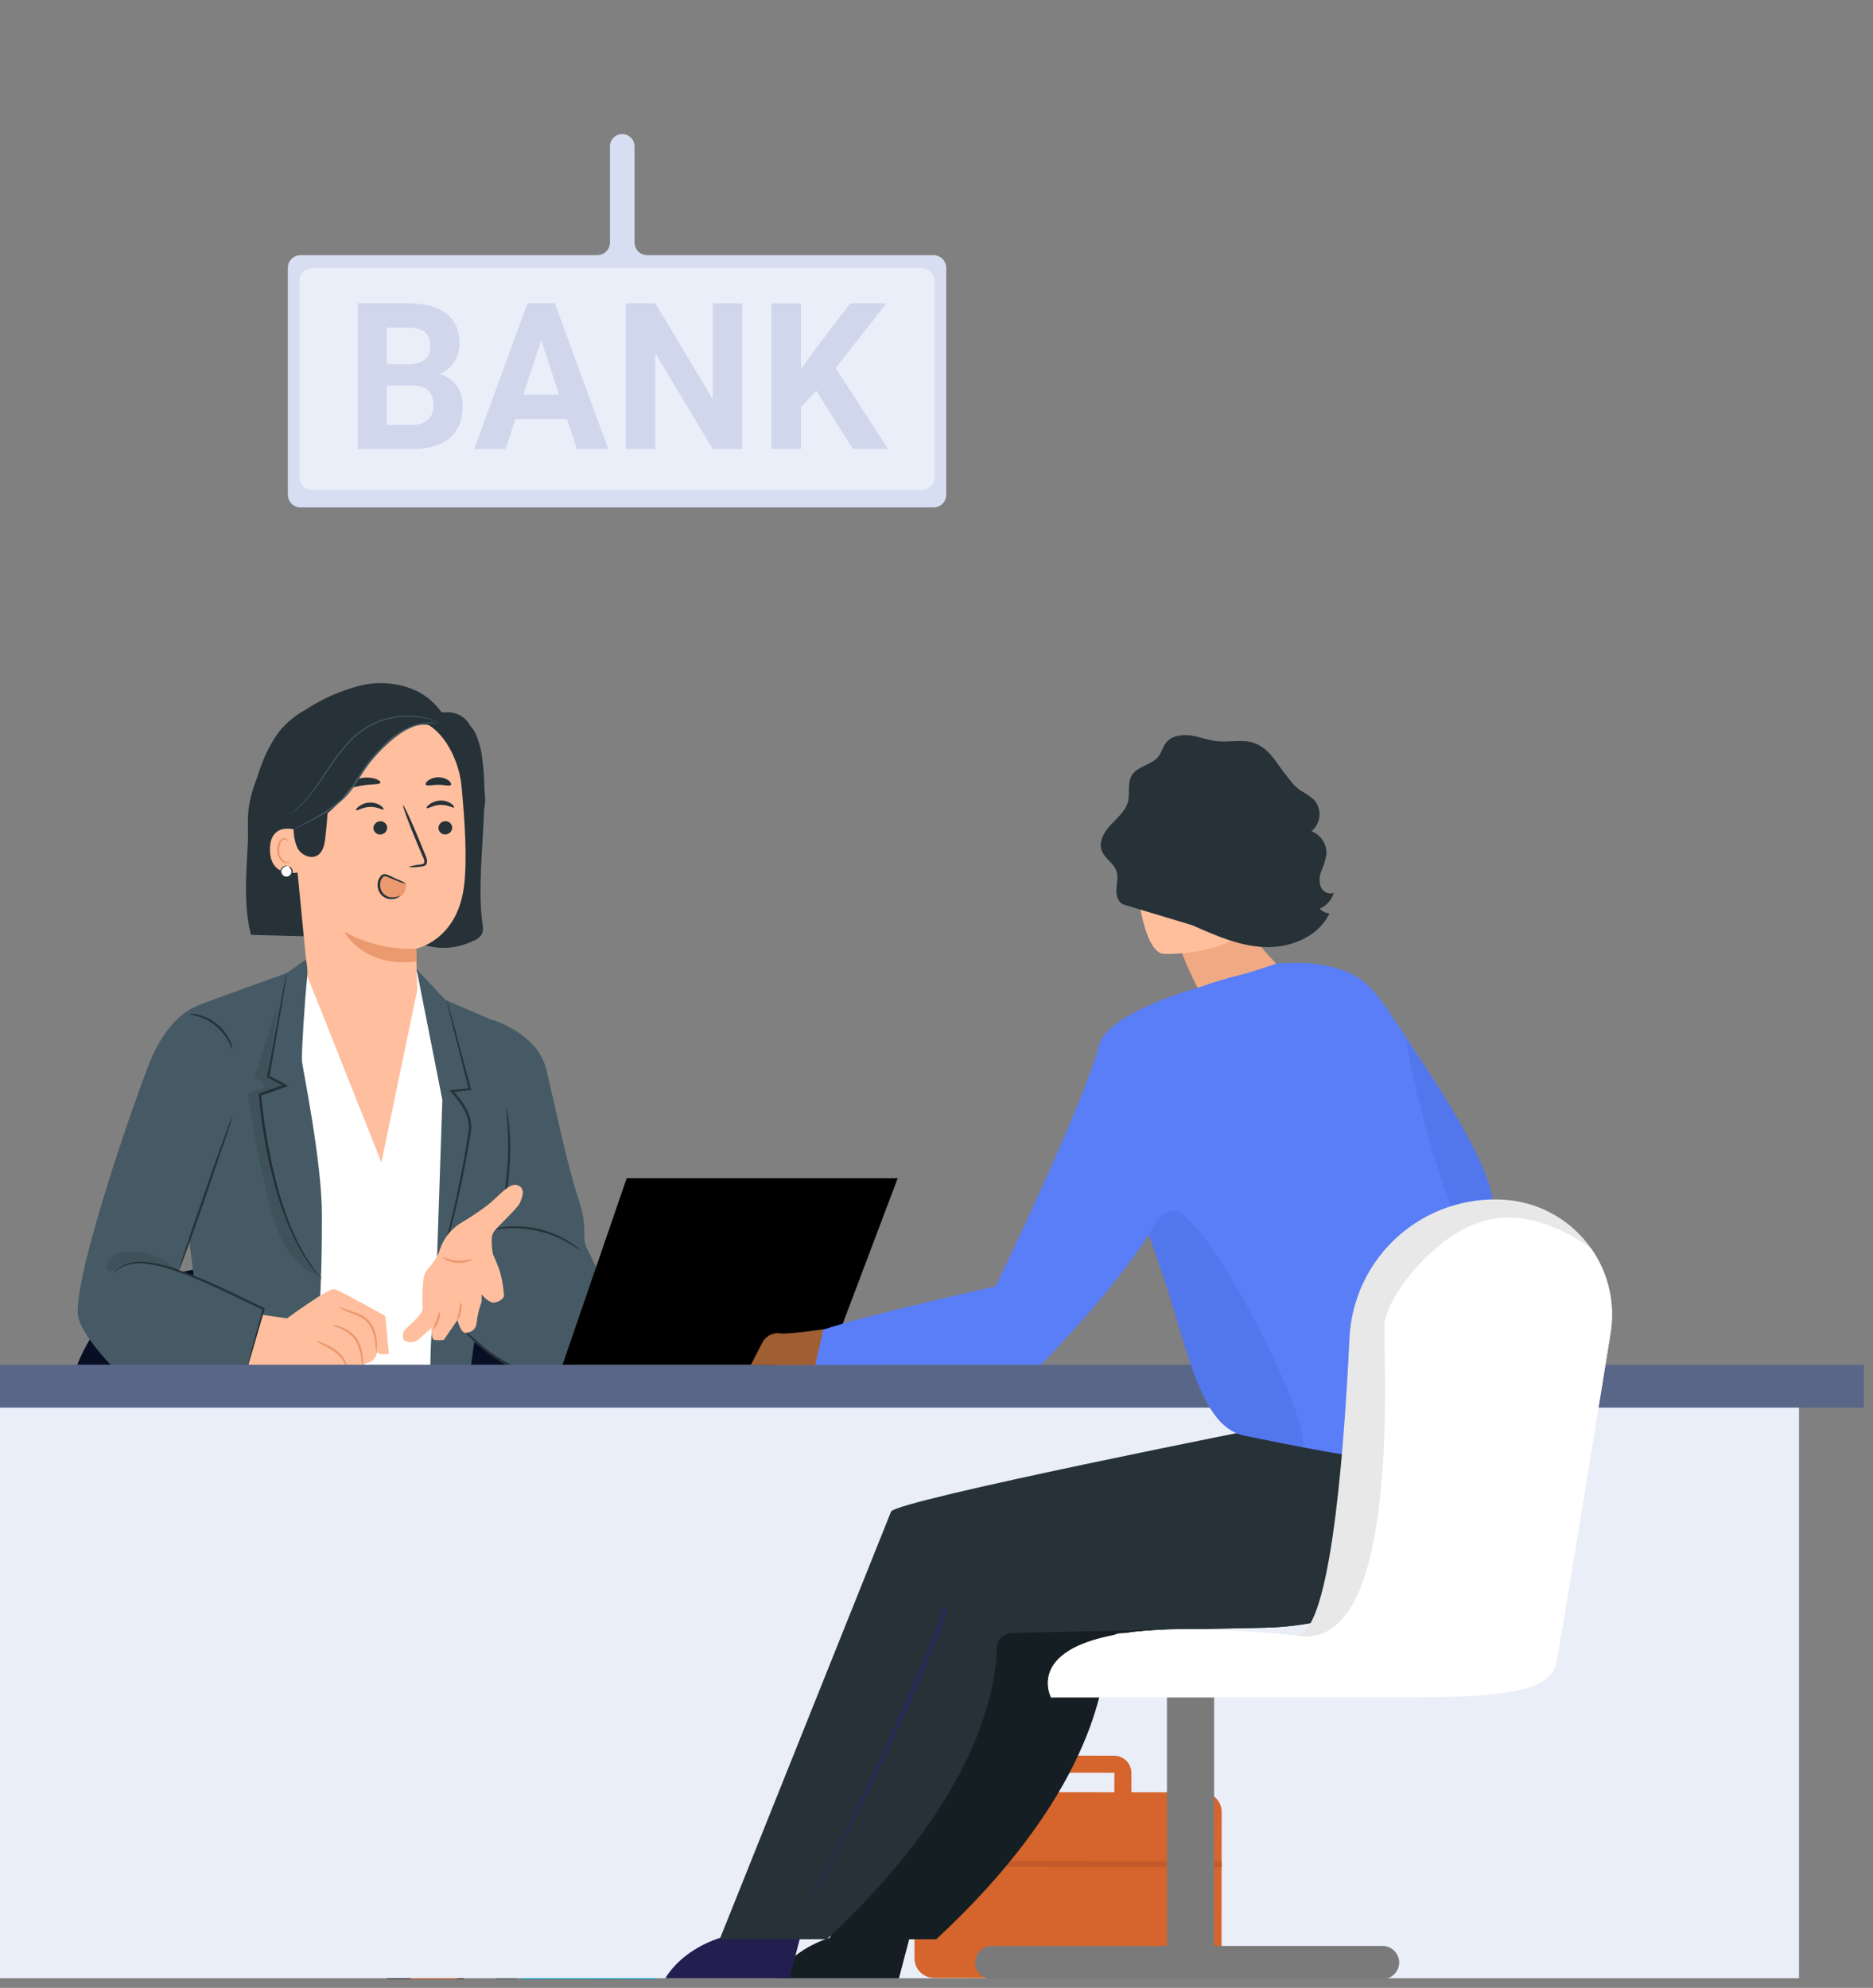 <svg width="180" height="191" viewBox="0 0 180 191" fill="none" xmlns="http://www.w3.org/2000/svg">
<rect x="0" y="0" width="180" height="191" fill="#808080" stroke="none"/>
<g clip-path="url(#clip0_45_3043)">
<path d="M75.965 125.986C75.889 125.991 75.814 126 75.739 126.014C74.665 126.069 71.241 125.546 71.241 125.546C71.241 125.546 72.315 130.09 72.912 130.269C74.523 130.743 75.87 132.158 77.22 132.484C77.438 132.537 77.664 132.545 77.886 132.508C78.107 132.471 78.319 132.39 78.507 132.269C78.696 132.148 78.859 131.99 78.985 131.804C79.111 131.619 79.198 131.409 79.241 131.189C79.27 131.092 79.289 130.991 79.299 130.89C79.331 130.574 79.271 130.256 79.125 129.974L77.529 126.877C77.382 126.594 77.156 126.36 76.879 126.202C76.601 126.044 76.284 125.969 75.965 125.986Z" fill="#E7B2B6"/>
<path d="M70.47 124.875L73.251 125.454L73.816 130.665L70.379 130.649L70.47 124.875Z" fill="#D0D6EC"/>
<path d="M86.012 185.553L87.114 189.749H98.545C98.545 189.749 95.687 184.21 86.012 185.553Z" fill="#221E50"/>
<path d="M37.05 187.388C37.05 187.388 36.434 187.935 34.976 187.935C33.323 187.935 32.902 187.388 32.902 187.388V164.188H37.05V187.388Z" fill="#B9C0D6"/>
<path d="M59.876 154.762C59.876 154.777 59.876 154.796 59.868 154.814C59.735 155.784 59.536 156.745 59.273 157.688C58.798 159.395 58.177 160.787 57.597 161.767C55.35 165.554 51.09 169.77 40.873 171.146C40.378 171.211 39.868 171.273 39.344 171.326C38.391 171.423 37.388 171.494 36.337 171.541L36.136 171.548C36.07 171.548 36.003 171.548 35.934 171.555C32.963 171.481 29.638 170.937 25.93 170.052C18.318 168.246 13.358 164.531 10.223 160.01C9.957 159.626 9.705 159.236 9.463 158.842C8.844 157.825 8.299 156.765 7.832 155.669C6.09 151.602 5.423 147.219 5.362 143.154C5.42 139.29 6.018 135.813 6.685 133.337C7.185 131.42 8.001 129.6 9.1 127.951C9.387 127.526 9.696 127.115 10.026 126.722C11.078 125.451 12.351 124.38 13.785 123.562C17.421 121.492 29.38 119.427 39.511 124.771C58.152 134.607 60.959 146.757 59.876 154.762Z" fill="#080F25"/>
<path d="M47.638 161.921H49.673V204.744H47.638V161.921Z" fill="#455A64"/>
<path d="M42.23 95.519L40.046 93.344L36.546 104.388L29.486 92.898L27.566 93.65L28.415 111.914L26.27 139.799L32.077 139.51L42.884 138.015L42.035 126.492C42.035 126.492 43.428 110.606 43.428 110.394C43.428 110.181 42.23 95.519 42.23 95.519Z" fill="white"/>
<path d="M56.797 161.921H58.832V204.744H56.797V161.921Z" fill="#455A64"/>
<path d="M60.951 189.364L60.552 199.227C60.552 199.227 70.442 202.947 70.543 204.778L51.393 204.685V189.296L60.951 189.364Z" fill="#C75A21"/>
<path d="M19.758 136.376C19.758 136.376 16.491 145.843 17.609 149.649C18.943 154.198 23.318 155.171 25.765 155.77C28.084 156.318 43.458 158.174 43.458 158.174L50.149 162.74V195.871L62.834 195.752L64.401 159.678C64.401 159.678 64.461 154.126 62.88 151.37C60.412 147.063 34.593 138.228 32.902 138.024L19.758 136.376Z" fill="#00A0C8"/>
<path d="M47.374 178.323L41.903 186.542C41.903 186.542 48.419 194.859 47.557 196.494L31.244 186.462L39.239 173.294L47.374 178.323Z" fill="#C75A21"/>
<path d="M37.294 182.734C37.108 182.684 36.91 182.706 36.739 182.794C36.568 182.882 36.436 183.03 36.368 183.209C36.312 183.394 36.328 183.593 36.414 183.765C36.501 183.937 36.65 184.07 36.831 184.135C37.029 184.181 37.237 184.155 37.417 184.06C37.597 183.966 37.737 183.81 37.812 183.621C37.85 183.424 37.81 183.219 37.7 183.05C37.59 182.881 37.418 182.762 37.222 182.717" fill="white"/>
<path d="M31.244 186.446L31.958 185.248L47.464 195.289C47.64 195.661 47.669 196.086 47.544 196.479L31.244 186.446Z" fill="#263238"/>
<path d="M42.221 186.619C42.17 186.7 41.75 186.488 41.198 186.505C40.645 186.522 40.233 186.725 40.182 186.649C40.131 186.573 40.526 186.186 41.193 186.178C41.86 186.169 42.281 186.56 42.221 186.619Z" fill="#263238"/>
<path d="M43.496 188.383C43.466 188.468 43.037 188.383 42.561 188.561C42.085 188.74 41.784 189.041 41.712 188.986C41.639 188.931 41.86 188.451 42.459 188.251C43.058 188.052 43.542 188.302 43.496 188.383Z" fill="#263238"/>
<path d="M43.207 191.025C43.127 190.999 43.258 190.532 43.734 190.222C44.21 189.912 44.686 189.967 44.677 190.056C44.669 190.145 44.295 190.234 43.913 190.481C43.53 190.727 43.292 191.067 43.207 191.025Z" fill="#263238"/>
<path d="M43.258 184.602C43.182 184.653 42.885 184.317 42.409 184.071C41.933 183.825 41.504 183.752 41.504 183.646C41.504 183.54 42.018 183.476 42.566 183.774C43.114 184.071 43.339 184.572 43.258 184.602Z" fill="#263238"/>
<path d="M43.35 70.299C43.094 69.469 42.675 68.697 42.117 68.031C41.559 67.364 40.873 66.816 40.101 66.417C38.353 65.598 36.374 65.416 34.506 65.903C32.659 66.389 30.904 67.174 29.311 68.226C28.369 68.743 27.535 69.433 26.851 70.261C25.678 71.82 24.553 74.364 24.489 76.314C24.442 77.894 25.156 81.835 25.861 83.229C26.238 83.811 26.777 84.271 27.412 84.55C28.176 85.947 29.183 87.197 30.385 88.241L31.392 85.038L43.35 70.299Z" fill="#263238"/>
<path d="M24.124 89.827C23.355 86.981 23.7 83.481 23.814 81.047C23.929 78.613 23.389 77.564 25.233 73.487C26.419 70.873 28.468 68.747 31.036 67.464L39.77 68.415C39.706 68.262 39.642 68.109 39.579 67.99L42.701 68.457C43.197 68.389 43.702 68.475 44.148 68.703C44.594 68.931 44.959 69.29 45.195 69.732C45.385 69.944 45.547 70.18 45.679 70.433C46.046 71.259 46.276 72.14 46.359 73.041C46.48 73.925 46.543 74.816 46.546 75.708C46.575 76.061 46.597 76.371 46.618 76.613C46.641 77 46.61 77.389 46.524 77.768C46.393 81.519 45.913 85.651 46.371 88.769C46.449 89.09 46.431 89.427 46.321 89.738C46.134 90.039 45.851 90.268 45.518 90.388C41.643 92.227 38.903 90.022 35.076 88.09C34.332 87.716 33.572 87.24 32.735 87.291C31.898 87.342 31.125 89.636 30.318 89.988" fill="#263238"/>
<path d="M27.863 76.142C27.886 75.008 28.272 73.91 28.965 73.011C29.658 72.112 30.621 71.459 31.712 71.147L38.811 69.121C41.891 68.696 44.061 72.439 44.354 75.535C44.677 78.971 44.919 82.603 44.588 85.185C43.929 90.38 39.987 91.153 39.987 91.153C39.987 91.153 40.055 93.612 40.098 95.12L36.653 111.686L29.579 93.901L27.846 76.202C27.842 76.117 27.859 76.261 27.863 76.142Z" fill="#FFBE9D"/>
<path d="M43.457 79.484C43.463 79.657 43.401 79.825 43.286 79.953C43.17 80.082 43.009 80.16 42.837 80.172C42.752 80.182 42.667 80.174 42.586 80.15C42.505 80.126 42.429 80.085 42.364 80.032C42.299 79.978 42.245 79.911 42.206 79.836C42.166 79.761 42.143 79.679 42.136 79.595C42.128 79.422 42.188 79.253 42.303 79.124C42.418 78.996 42.579 78.917 42.752 78.906C42.836 78.897 42.922 78.905 43.003 78.929C43.084 78.953 43.16 78.993 43.226 79.047C43.292 79.101 43.346 79.167 43.386 79.242C43.425 79.317 43.45 79.4 43.457 79.484Z" fill="#263238"/>
<path d="M43.636 77.582C43.555 77.671 43.041 77.314 42.327 77.335C41.614 77.356 41.104 77.734 41.023 77.65C40.942 77.564 41.061 77.454 41.286 77.28C41.588 77.055 41.952 76.93 42.327 76.923C42.698 76.907 43.063 77.013 43.368 77.225C43.593 77.386 43.674 77.56 43.636 77.582Z" fill="#263238"/>
<path d="M37.208 79.492C37.214 79.665 37.153 79.833 37.037 79.962C36.921 80.09 36.76 80.168 36.588 80.18C36.504 80.189 36.419 80.181 36.338 80.157C36.257 80.132 36.182 80.092 36.117 80.038C36.051 79.985 35.997 79.918 35.958 79.844C35.919 79.769 35.895 79.687 35.887 79.603C35.881 79.431 35.942 79.263 36.057 79.135C36.172 79.007 36.331 78.928 36.503 78.915C36.588 78.905 36.673 78.912 36.755 78.936C36.837 78.96 36.913 79 36.978 79.054C37.044 79.108 37.099 79.174 37.138 79.25C37.178 79.325 37.201 79.408 37.208 79.492Z" fill="#263238"/>
<path d="M36.86 77.772C36.78 77.862 36.266 77.505 35.552 77.53C34.838 77.556 34.328 77.925 34.248 77.84C34.167 77.755 34.286 77.645 34.511 77.475C34.811 77.248 35.176 77.123 35.552 77.118C35.924 77.104 36.29 77.21 36.597 77.42C36.818 77.581 36.899 77.734 36.86 77.772Z" fill="#263238"/>
<path d="M39.247 83.311C39.622 83.185 40.01 83.104 40.403 83.069C40.581 83.043 40.755 83.001 40.781 82.877C40.791 82.689 40.743 82.503 40.645 82.342L40.063 80.97C39.252 79.016 38.661 77.411 38.742 77.381C38.822 77.351 39.541 78.902 40.348 80.856L40.908 82.232C41.028 82.448 41.068 82.699 41.023 82.941C40.999 83.007 40.96 83.066 40.909 83.114C40.858 83.162 40.797 83.197 40.73 83.217C40.631 83.249 40.528 83.266 40.424 83.268C40.035 83.335 39.64 83.349 39.247 83.311Z" fill="#263238"/>
<path d="M33.075 89.516C33.075 89.516 34.859 93.016 40.02 92.375L39.986 91.16C37.575 91.261 35.182 90.692 33.075 89.516Z" fill="#EB996E"/>
<path d="M36.563 75.202C36.499 75.397 35.781 75.329 34.949 75.453C34.116 75.576 33.445 75.831 33.33 75.661C33.275 75.576 33.389 75.393 33.657 75.194C34.015 74.955 34.421 74.799 34.847 74.739C35.273 74.679 35.707 74.715 36.117 74.845C36.431 74.96 36.588 75.109 36.563 75.202Z" fill="#263238"/>
<path d="M43.338 75.406C43.219 75.572 42.722 75.406 42.132 75.406C41.541 75.406 41.044 75.55 40.921 75.406C40.87 75.325 40.921 75.16 41.159 74.981C41.446 74.788 41.785 74.684 42.132 74.684C42.478 74.684 42.817 74.788 43.104 74.981C43.317 75.16 43.393 75.325 43.338 75.406Z" fill="#263238"/>
<path d="M42.816 70.853C42.622 70.479 42.328 70.166 41.966 69.948C41.605 69.731 41.19 69.618 40.769 69.621C39.923 69.645 39.102 69.911 38.402 70.386C35.378 72.251 33.916 76.596 30.926 78.524C30.191 78.996 29.205 78.609 28.585 79.229C27.965 79.85 27.582 80.818 27.956 81.608C27.506 81.079 27.134 80.489 26.852 79.854C26.711 79.535 26.64 79.19 26.644 78.842C26.649 78.494 26.728 78.151 26.877 77.836C27.128 77.373 27.582 77.012 27.697 76.494C27.795 76.044 27.604 75.576 27.612 75.114C27.646 74.643 27.792 74.187 28.037 73.784C29.122 71.603 30.78 69.757 32.833 68.445C34.187 67.608 35.744 67.157 37.336 67.141C38.943 67.127 40.502 67.691 41.729 68.729C42.425 69.345 43.16 69.983 42.833 70.853" fill="#263238"/>
<path d="M28.678 79.867C28.619 79.722 25.896 78.826 25.943 81.693C25.985 84.475 28.78 83.847 28.785 83.77C28.789 83.694 28.678 79.867 28.678 79.867Z" fill="#FFBE9D"/>
<path d="M27.905 82.73C27.905 82.73 27.859 82.763 27.774 82.806C27.658 82.853 27.528 82.853 27.413 82.806C27.23 82.695 27.081 82.538 26.979 82.351C26.878 82.164 26.828 81.953 26.835 81.74C26.825 81.501 26.867 81.264 26.958 81.043C26.982 80.956 27.027 80.875 27.09 80.808C27.152 80.742 27.229 80.691 27.315 80.661C27.371 80.646 27.43 80.651 27.483 80.674C27.537 80.697 27.58 80.737 27.608 80.788C27.646 80.869 27.629 80.924 27.642 80.928C27.655 80.933 27.701 80.882 27.676 80.767C27.66 80.698 27.621 80.637 27.566 80.593C27.526 80.564 27.48 80.543 27.432 80.533C27.383 80.523 27.333 80.523 27.285 80.534C27.173 80.556 27.068 80.607 26.981 80.681C26.894 80.756 26.828 80.851 26.788 80.958C26.675 81.203 26.622 81.471 26.635 81.74C26.628 81.988 26.693 82.232 26.823 82.443C26.953 82.655 27.142 82.823 27.366 82.929C27.438 82.946 27.514 82.948 27.587 82.934C27.66 82.92 27.729 82.891 27.791 82.848C27.901 82.797 27.914 82.734 27.905 82.73Z" fill="#EB996E"/>
<path d="M27.532 78.469C27.59 78.441 27.645 78.409 27.697 78.371C27.799 78.299 27.961 78.206 28.156 78.061C28.691 77.642 29.181 77.168 29.617 76.647C30.254 75.869 30.846 75.055 31.389 74.209C32.044 73.172 32.785 72.193 33.606 71.282C34.043 70.825 34.529 70.418 35.055 70.067C35.548 69.746 36.079 69.487 36.635 69.294C37.58 68.97 38.577 68.826 39.575 68.87C40.249 68.892 40.918 69.003 41.563 69.201C41.792 69.265 41.967 69.337 42.086 69.375C42.144 69.401 42.205 69.421 42.268 69.435L42.094 69.354C41.926 69.275 41.753 69.209 41.576 69.154C40.932 68.934 40.259 68.808 39.579 68.781C38.57 68.73 37.56 68.874 36.605 69.205C36.039 69.398 35.499 69.659 34.995 69.983C34.462 70.34 33.968 70.753 33.521 71.214C32.697 72.131 31.953 73.117 31.3 74.162C30.762 75.009 30.181 75.827 29.558 76.613C29.13 77.134 28.652 77.612 28.131 78.04C27.948 78.193 27.791 78.291 27.706 78.371C27.643 78.395 27.585 78.428 27.532 78.469Z" fill="#455A64"/>
<path d="M27.604 83.231C27.466 83.209 27.325 83.24 27.21 83.319C27.095 83.397 27.013 83.516 26.983 83.652C26.953 83.788 26.975 83.931 27.046 84.051C27.117 84.171 27.231 84.259 27.365 84.298C27.499 84.337 27.642 84.323 27.767 84.26C27.891 84.197 27.986 84.088 28.034 83.957C28.081 83.826 28.076 83.682 28.021 83.554C27.965 83.426 27.863 83.324 27.735 83.269" fill="white"/>
<path d="M27.735 83.268C27.857 83.361 27.947 83.488 27.994 83.633C28.012 83.707 28.013 83.784 27.996 83.857C27.979 83.931 27.945 84 27.896 84.058C27.836 84.13 27.756 84.182 27.666 84.209C27.577 84.236 27.481 84.237 27.392 84.211C27.302 84.185 27.221 84.133 27.16 84.062C27.099 83.992 27.059 83.904 27.047 83.812C27.034 83.734 27.042 83.654 27.068 83.58C27.095 83.505 27.14 83.439 27.2 83.387C27.318 83.284 27.468 83.223 27.624 83.213C27.624 83.213 27.578 83.187 27.493 83.187C27.414 83.19 27.336 83.21 27.265 83.244C27.194 83.278 27.13 83.327 27.078 83.386C27.027 83.446 26.988 83.516 26.964 83.591C26.94 83.666 26.932 83.746 26.94 83.825C26.953 83.943 27 84.055 27.076 84.147C27.152 84.239 27.255 84.305 27.369 84.339C27.484 84.372 27.605 84.371 27.719 84.334C27.833 84.298 27.933 84.228 28.007 84.135C28.069 84.06 28.11 83.971 28.127 83.875C28.143 83.78 28.134 83.682 28.1 83.591C28.061 83.471 27.984 83.368 27.879 83.298C27.786 83.268 27.735 83.26 27.735 83.268Z" fill="#263238"/>
<path d="M28.253 79.259C28.165 80.019 28.281 80.788 28.589 81.489C28.958 82.156 29.863 82.589 30.509 82.19C31.04 81.867 31.184 81.174 31.256 80.554C31.469 78.775 31.541 76.978 31.766 75.198L28.253 79.259Z" fill="#263238"/>
<path d="M42.09 69.549C42.09 69.549 41.843 69.507 41.397 69.507C40.765 69.512 40.141 69.645 39.562 69.897C39.163 70.064 38.782 70.274 38.428 70.522C38.02 70.814 37.63 71.128 37.259 71.465C36.406 72.233 35.647 73.1 34.999 74.047C34.66 74.553 34.362 75.071 34.035 75.555C33.726 76.02 33.364 76.448 32.956 76.829C32.253 77.463 31.479 78.013 30.649 78.469C29.944 78.868 29.375 79.149 28.95 79.344L28.483 79.561C28.429 79.588 28.372 79.609 28.313 79.624C28.36 79.587 28.411 79.555 28.466 79.531L28.925 79.289C29.32 79.076 29.902 78.783 30.594 78.376C31.407 77.909 32.166 77.355 32.858 76.723C33.258 76.342 33.61 75.914 33.908 75.449C34.23 74.969 34.528 74.451 34.872 73.937C35.525 72.978 36.295 72.104 37.166 71.337C37.543 71.001 37.938 70.686 38.351 70.394C38.718 70.144 39.111 69.935 39.524 69.77C40.117 69.525 40.755 69.407 41.397 69.426C41.571 69.43 41.744 69.448 41.915 69.481C41.976 69.495 42.035 69.518 42.09 69.549Z" fill="#455A64"/>
<path d="M36.41 85.113C36.442 84.846 36.509 84.585 36.609 84.335C36.618 84.285 36.638 84.237 36.666 84.195C36.695 84.152 36.732 84.116 36.775 84.089C36.822 84.069 36.873 84.059 36.924 84.059C36.975 84.059 37.026 84.069 37.072 84.089C37.659 84.276 38.406 84.624 38.993 84.815C39.03 85.018 39.024 85.226 38.974 85.426C38.924 85.626 38.832 85.813 38.704 85.975C38.43 86.211 38.075 86.332 37.714 86.31C37.508 86.324 37.302 86.289 37.112 86.21C36.922 86.13 36.753 86.008 36.618 85.852C36.456 85.641 36.382 85.376 36.41 85.113Z" fill="#EB996E"/>
<path d="M38.457 86.055C38.192 86.18 37.9 86.239 37.607 86.225C37.297 86.2 37.01 86.055 36.804 85.822C36.687 85.676 36.603 85.505 36.559 85.323C36.515 85.141 36.512 84.952 36.549 84.768C36.585 84.582 36.674 84.409 36.804 84.271C36.919 84.152 37.068 84.182 37.229 84.25L38.147 84.628C38.425 84.76 38.717 84.86 39.018 84.925C38.769 84.749 38.497 84.606 38.21 84.501L37.301 84.076C37.204 84.03 37.099 84.001 36.991 83.991C36.862 83.988 36.737 84.035 36.643 84.123C36.476 84.29 36.362 84.503 36.316 84.734C36.271 84.95 36.276 85.173 36.33 85.387C36.385 85.6 36.487 85.798 36.63 85.966C36.752 86.097 36.899 86.202 37.063 86.275C37.226 86.348 37.403 86.388 37.582 86.391C37.818 86.402 38.052 86.346 38.257 86.23C38.406 86.14 38.465 86.055 38.457 86.055Z" fill="#263238"/>
<path d="M48.1 135.866C48.1 135.866 59.77 137.166 62.021 138.763C64.515 140.53 65.577 144.285 65.144 147.606C64.863 149.764 57.586 164.426 57.586 164.426C57.586 164.426 46.749 185.316 47.251 185.027L35.887 177.356L46.783 147.984L32.089 139.154C32.085 138.567 38.831 135.042 48.1 135.866Z" fill="#00A0C8"/>
<path d="M40.03 93.114L42.812 96.087L48.292 98.44C48.292 98.44 47.341 118.998 46.593 122.698C45.905 126.07 45.081 132.629 45.081 132.629L47.804 139.148H42.281C41.772 136.828 41.469 134.467 41.376 132.093C41.257 128.666 41.941 122.668 41.941 122.668L42.511 105.678L40.03 93.114Z" fill="#455A64"/>
<g opacity="0.3">
<path opacity="0.3" d="M28.275 139.367C28.275 139.367 28.076 147.208 24.631 148.575C22.388 149.409 19.998 149.775 17.608 149.65L17.396 147.989L25.331 143.971L28.275 139.367Z" fill="black"/>
</g>
<path d="M19.039 126.491C18.976 124.24 17.289 114.687 17.306 106.978C17.329 103.459 17.903 99.965 19.005 96.622C20.335 96.075 27.531 93.505 27.531 93.505L29.409 92.192C29.5 92.658 29.547 93.132 29.549 93.607C29.282 96.011 28.976 101.074 29.014 101.894C29.039 102.493 30.938 111.489 30.938 116.76C30.938 118.964 30.938 124.406 30.42 129.345C30.42 135.806 26.04 144.853 23.81 147.011C21.58 149.169 13.568 148.587 13.568 148.587C10.42 146.862 19.095 128.339 19.039 126.491Z" fill="#455A64"/>
<path d="M19.396 96.533C19.396 96.533 16.397 96.928 14.26 102.378C12.986 105.648 7.463 121.305 7.463 126.058C7.463 128.105 11.197 131.715 11.197 131.715H23.967L25.331 125.718L17.179 122.056L19.727 113.854L19.396 96.533Z" fill="#455A64"/>
<path d="M27.587 126.674C27.587 126.674 31.618 123.701 32.149 123.862C32.68 124.024 37.026 126.432 37.026 126.432L37.378 130.068C37.072 130.136 36.754 130.136 36.448 130.068L36.227 129.936C36.193 130.214 36.064 130.471 35.862 130.665C35.66 130.858 35.397 130.976 35.118 130.998C35.118 130.998 34.409 132.234 33.479 131.703C33.479 131.703 33.449 132.459 32.799 132.506C32.369 132.517 31.945 132.409 31.571 132.196L31.146 131.703L29.991 131.308C29.991 131.308 29.141 132.727 27.926 132.727C26.711 132.727 23.81 131.075 23.81 131.075L25.084 126.313L27.587 126.674Z" fill="#FFBE9D"/>
<path d="M30.404 128.874C30.404 128.904 30.599 129.018 30.939 129.188C31.387 129.399 31.814 129.652 32.213 129.944C32.599 130.236 32.913 130.612 33.131 131.044C33.292 131.38 33.322 131.613 33.36 131.609C33.399 131.397 33.369 131.179 33.275 130.985C33.086 130.501 32.766 130.08 32.349 129.77C31.943 129.464 31.494 129.22 31.015 129.048C30.823 128.954 30.616 128.896 30.404 128.874Z" fill="#EB996E"/>
<path d="M34.881 131.385C34.926 131.11 34.926 130.831 34.881 130.556C34.857 129.875 34.661 129.21 34.312 128.624C33.904 128.068 33.322 127.663 32.659 127.473C32.403 127.365 32.13 127.301 31.852 127.281C32.091 127.419 32.343 127.531 32.604 127.617C33.21 127.838 33.739 128.23 34.125 128.747C34.453 129.306 34.657 129.929 34.724 130.573C34.748 130.848 34.801 131.12 34.881 131.385Z" fill="#EB996E"/>
<path d="M32.532 125.532C32.763 125.753 33.042 125.917 33.347 126.012C33.619 126.127 33.946 126.237 34.295 126.382C34.67 126.525 35.009 126.748 35.289 127.036C35.749 127.614 36.017 128.32 36.058 129.058C36.068 129.37 36.106 129.682 36.172 129.988C36.23 129.677 36.245 129.36 36.215 129.045C36.214 128.26 35.946 127.499 35.455 126.887C35.153 126.574 34.782 126.337 34.371 126.195C34.01 126.05 33.675 125.957 33.403 125.868C32.855 125.689 32.553 125.502 32.532 125.532Z" fill="#EB996E"/>
<path d="M32.901 138.003C33.097 138.103 33.302 138.184 33.513 138.245C33.908 138.39 34.481 138.593 35.182 138.87C36.588 139.417 38.5 140.241 40.556 141.265C42.612 142.289 44.413 143.338 45.679 144.149C46.316 144.553 46.818 144.897 47.166 145.139C47.339 145.272 47.522 145.392 47.714 145.496C47.561 145.34 47.395 145.198 47.217 145.071C46.886 144.812 46.393 144.442 45.764 144.022C44.13 142.932 42.427 141.947 40.667 141.074C38.903 140.19 37.09 139.408 35.237 138.729C34.528 138.47 33.963 138.283 33.538 138.169C33.331 138.095 33.118 138.04 32.901 138.003Z" fill="#263238"/>
<path d="M48.912 142.267C48.912 142.267 48.882 142.322 48.836 142.437C48.789 142.552 48.725 142.73 48.636 142.951L47.884 144.93L45.127 152.321C42.786 158.607 39.524 167.37 35.811 177.33L35.781 177.411L35.853 177.458L42.166 181.705L47.217 185.103L47.319 185.175L47.374 185.065C52.421 175.27 56.695 166.516 59.694 160.213C61.197 157.057 62.383 154.517 63.19 152.763L64.108 150.745C64.209 150.52 64.286 150.346 64.341 150.218C64.396 150.091 64.413 150.036 64.413 150.036C64.413 150.036 64.379 150.095 64.324 150.21C64.269 150.325 64.18 150.503 64.069 150.728L63.118 152.729L59.562 160.149C56.525 166.435 52.226 175.177 47.175 184.963L47.336 184.925L42.285 181.527L35.972 177.279L36.011 177.407L45.259 152.372C46.406 149.233 47.328 146.714 47.969 144.973L48.687 142.976L48.87 142.458C48.895 142.326 48.912 142.267 48.912 142.267Z" fill="#263238"/>
<path d="M22.336 107.255C22.281 107.234 21.062 110.534 19.651 114.62C18.241 118.706 17.103 122.041 17.179 122.062C17.256 122.083 18.453 118.783 19.86 114.693C21.266 110.602 22.396 107.298 22.336 107.255Z" fill="#263238"/>
<path d="M18.216 97.435C18.216 97.473 18.53 97.503 19.015 97.651C19.642 97.846 20.227 98.161 20.735 98.578C21.239 98.997 21.659 99.508 21.971 100.085C22.209 100.51 22.303 100.837 22.337 100.829C22.322 100.545 22.245 100.268 22.111 100.017C21.829 99.393 21.406 98.842 20.875 98.408C20.346 97.971 19.724 97.662 19.057 97.503C18.785 97.421 18.498 97.398 18.216 97.435Z" fill="#263238"/>
<path d="M23.657 131.721C23.721 131.584 23.773 131.442 23.81 131.296L24.18 130.085C24.494 129.011 24.919 127.537 25.425 125.8L25.45 125.719L25.374 125.681C24.099 125.069 22.651 124.347 21.1 123.629C19.814 123.025 18.498 122.487 17.158 122.015C16.068 121.594 14.924 121.331 13.759 121.234C12.963 121.189 12.171 121.376 11.478 121.773C11.295 121.883 11.125 122.014 10.973 122.164C10.916 122.215 10.868 122.273 10.828 122.338C11.047 122.156 11.28 121.991 11.525 121.845C12.211 121.491 12.981 121.333 13.751 121.391C14.896 121.509 16.019 121.783 17.09 122.206C18.318 122.631 19.639 123.2 21.003 123.833C22.549 124.542 23.976 125.26 25.285 125.863L25.229 125.744C24.758 127.49 24.354 128.973 24.061 130.051C23.929 130.557 23.827 130.965 23.747 131.279C23.704 131.423 23.674 131.571 23.657 131.721Z" fill="#263238"/>
<path d="M41.809 123.221C41.853 123.129 41.888 123.034 41.915 122.936C41.983 122.724 42.072 122.448 42.179 122.087C42.404 121.365 42.714 120.312 43.067 119.008C43.989 115.6 44.724 112.144 45.267 108.656C45.343 107.889 45.168 107.117 44.77 106.456C44.426 105.833 43.997 105.261 43.496 104.757L43.436 104.935L45.169 104.744H45.288L45.259 104.634L43.61 98.462C43.406 97.727 43.241 97.137 43.122 96.704C43.067 96.517 43.024 96.364 42.986 96.241C42.973 96.186 42.953 96.133 42.926 96.084C42.929 96.14 42.937 96.195 42.952 96.249C42.982 96.377 43.016 96.53 43.062 96.721C43.164 97.145 43.309 97.749 43.487 98.488C43.878 100.025 44.417 102.166 45.059 104.685L45.144 104.557L43.394 104.744L43.181 104.766L43.334 104.923C43.82 105.421 44.237 105.983 44.575 106.592C44.948 107.211 45.111 107.933 45.042 108.652C44.413 112.73 43.585 116.374 42.918 118.995C42.582 120.307 42.298 121.365 42.098 122.095C42.005 122.444 41.932 122.72 41.873 122.945C41.843 123.035 41.822 123.127 41.809 123.221Z" fill="#263238"/>
<path d="M30.943 122.906C30.885 122.808 30.818 122.716 30.744 122.63C30.59 122.443 30.387 122.205 30.136 121.869C29.885 121.534 29.618 121.084 29.286 120.595L28.832 119.746L28.585 119.283L28.356 118.781C27.082 116.042 25.952 111.985 25.344 107.385C25.246 106.642 25.157 105.903 25.102 105.181L25.03 105.291L27.468 104.442L27.71 104.319L27.494 104.204L25.845 103.354L25.896 103.465C26.398 100.551 26.827 98.07 27.133 96.295C27.273 95.445 27.383 94.745 27.464 94.243C27.498 94.023 27.528 93.819 27.545 93.7C27.554 93.636 27.554 93.572 27.545 93.509C27.523 93.569 27.508 93.632 27.498 93.696L27.383 94.235C27.29 94.728 27.158 95.416 26.992 96.274C26.67 98.045 26.215 100.521 25.68 103.427V103.499L25.744 103.537L27.392 104.387V104.195L24.953 105.045L24.873 105.075V105.155C24.928 105.886 25.013 106.625 25.11 107.377C25.722 111.977 26.869 116.067 28.203 118.807L28.441 119.312L28.696 119.775L29.167 120.625C29.512 121.122 29.796 121.564 30.051 121.899L30.697 122.638C30.77 122.735 30.853 122.825 30.943 122.906Z" fill="#263238"/>
<path d="M14.261 148.562C14.334 148.585 14.41 148.595 14.486 148.592C14.635 148.592 14.856 148.592 15.136 148.617C15.701 148.617 16.521 148.617 17.528 148.571C18.713 148.506 19.892 148.364 21.058 148.146C21.387 148.086 21.722 148.014 22.065 147.929C22.421 147.856 22.769 147.745 23.101 147.598C23.773 147.228 24.359 146.722 24.822 146.111C25.708 144.955 26.454 143.697 27.044 142.365C27.608 141.15 28.038 140.025 28.382 139.073C28.726 138.122 28.959 137.34 29.117 136.801C29.197 136.529 29.253 136.316 29.291 136.172C29.312 136.099 29.326 136.023 29.333 135.947C29.295 136.013 29.267 136.085 29.248 136.159C29.189 136.325 29.121 136.525 29.036 136.775C28.853 137.306 28.59 138.079 28.233 139.022C27.876 139.965 27.43 141.078 26.861 142.276C26.268 143.588 25.527 144.828 24.652 145.971C24.208 146.557 23.646 147.045 23.004 147.402C22.686 147.545 22.354 147.653 22.014 147.725C21.678 147.81 21.343 147.882 21.02 147.946C19.863 148.169 18.694 148.323 17.519 148.409C16.517 148.486 15.701 148.511 15.136 148.524H14.486C14.41 148.528 14.334 148.541 14.261 148.562Z" fill="#263238"/>
<path d="M55.013 136.856C54.794 136.778 54.568 136.719 54.338 136.682C53.913 136.58 53.259 136.465 52.468 136.325C50.397 135.994 48.304 135.817 46.207 135.794C44.112 135.78 42.018 135.895 39.937 136.138C39.138 136.227 38.496 136.312 38.05 136.38C37.818 136.403 37.588 136.444 37.362 136.503C37.595 136.511 37.828 136.498 38.059 136.465L39.954 136.291C41.551 136.155 43.777 135.985 46.207 136.015C48.293 136.04 50.376 136.196 52.443 136.482C53.237 136.597 53.879 136.69 54.321 136.767C54.549 136.815 54.78 136.844 55.013 136.856Z" fill="#263238"/>
<g opacity="0.3">
<path opacity="0.3" d="M30.607 122.617C30.607 122.617 29.303 122.4 27.57 120.017C25.586 117.303 23.814 105.091 23.814 105.091L25.586 104.39L24.481 103.447L26.677 96.532L25.764 103.439L27.412 104.288L24.974 105.138C24.974 105.138 26.04 112.231 26.886 115.175C27.795 118.301 28.402 119.185 30.607 122.617Z" fill="black"/>
</g>
<g opacity="0.3">
<path opacity="0.3" d="M10.263 121.451C10.355 121.227 10.492 121.024 10.665 120.854C10.838 120.685 11.044 120.552 11.27 120.465C11.723 120.295 12.206 120.218 12.689 120.24C14.388 120.24 15.888 121.039 17.179 122.122L17.06 122.173C15.217 121.128 12.748 120.898 10.947 122.02C10.823 122.123 10.663 122.175 10.501 122.164C10.221 122.113 10.166 121.739 10.263 121.451Z" fill="black"/>
</g>
<g opacity="0.3">
<path opacity="0.3" d="M47.749 145.408L47.634 145.382V145.344L47.749 145.408Z" fill="black"/>
</g>
<g opacity="0.3">
<path opacity="0.3" d="M47.451 143.311C48.144 142.683 48.751 141.438 49.444 140.81C48.992 142.374 48.392 143.892 47.651 145.342C44.588 143.32 41.462 140.861 37.711 140.037C41.117 139.777 44.558 141.485 47.451 143.311Z" fill="black"/>
</g>
<g opacity="0.3">
<path opacity="0.3" d="M62.834 153.422L50.514 184.008V178.427L62.834 153.422Z" fill="black"/>
</g>
<path d="M47.277 97.974C47.277 97.974 51.644 99.248 52.485 102.718C53.42 106.541 54.444 111.744 55.544 115.036C56.644 118.328 55.79 118.583 56.394 119.929C56.997 121.276 59.571 125.319 57.617 128.31C55.663 131.3 53.7 133.012 50.034 131.542C47.886 130.707 45.939 129.427 44.321 127.787L47.277 97.974Z" fill="#455A64"/>
<path d="M48.657 106.52C48.619 106.52 48.721 107.157 48.78 108.185C48.861 109.523 48.851 110.866 48.75 112.203C48.653 113.54 48.475 114.871 48.219 116.187C48.02 117.198 47.858 117.818 47.892 117.826C47.961 117.691 48.014 117.549 48.05 117.402C48.143 117.126 48.253 116.722 48.372 116.217C48.675 114.901 48.874 113.563 48.967 112.215C49.075 110.868 49.065 109.513 48.937 108.168C48.886 107.654 48.823 107.237 48.767 106.953C48.746 106.805 48.709 106.66 48.657 106.52Z" fill="#263238"/>
<path d="M46.877 118.247C46.877 118.285 47.404 118.149 48.249 118.064C50.464 117.842 52.692 118.319 54.622 119.428C55.356 119.853 55.769 120.184 55.794 120.154C55.715 120.057 55.623 119.97 55.522 119.895C55.263 119.676 54.988 119.477 54.698 119.3C52.768 118.101 50.48 117.611 48.228 117.916C47.891 117.961 47.557 118.031 47.23 118.124C47.108 118.15 46.989 118.192 46.877 118.247Z" fill="#263238"/>
<path d="M44.329 127.617C44.425 127.751 44.535 127.874 44.656 127.986C44.877 128.211 45.204 128.534 45.616 128.921C46.683 129.954 47.906 130.814 49.24 131.469C50.604 132.12 52.141 132.314 53.624 132.021C54.07 131.928 54.5 131.768 54.898 131.546C55.056 131.479 55.2 131.384 55.323 131.265C54.405 131.743 53.385 131.993 52.349 131.993C51.314 131.993 50.294 131.743 49.376 131.265C48.063 130.618 46.848 129.787 45.769 128.798C45.37 128.453 45.034 128.156 44.762 127.918C44.633 127.798 44.487 127.696 44.329 127.617Z" fill="#263238"/>
<path d="M46.601 115.982C45.902 116.504 45.175 116.986 44.422 117.427C43.436 118 42.684 118.902 42.298 119.975C41.979 121.169 41.138 121.768 40.854 122.328C40.569 122.889 40.573 125.208 40.607 125.773C40.641 126.338 38.908 127.672 38.815 127.897C38.721 128.122 38.572 128.746 39.027 128.882C39.224 128.957 39.438 128.98 39.646 128.95C39.855 128.92 40.053 128.836 40.221 128.708C40.467 128.462 41.495 127.582 41.495 127.582C41.495 127.582 41.389 128.67 41.741 128.742C42.045 128.781 42.352 128.781 42.655 128.742L43.963 126.835C43.963 126.835 44.282 128.207 44.843 128.067C45.403 127.927 45.756 127.782 45.828 126.941C45.906 126.304 46.059 125.678 46.283 125.076V124.376C46.283 124.376 47.022 125.289 47.587 125.149C48.152 125.008 48.394 124.724 48.436 124.516C48.392 123.768 48.274 123.027 48.084 122.303C47.886 121.703 47.652 121.116 47.383 120.544C47.383 120.544 47.064 118.998 47.417 118.421C47.769 117.843 49.736 116.14 49.966 115.575C50.195 115.01 50.565 114.169 49.719 113.876C48.874 113.583 47.816 115.133 46.601 115.982Z" fill="#FFBE9D"/>
<path d="M42.476 120.77C42.476 120.77 42.595 120.919 42.854 121.055C43.197 121.225 43.57 121.325 43.952 121.348C44.334 121.37 44.716 121.315 45.076 121.186C45.348 121.08 45.501 120.97 45.48 120.948C44.984 121.073 44.474 121.137 43.963 121.14C43.455 121.076 42.956 120.952 42.476 120.77Z" fill="#EB996E"/>
<path d="M41.623 127.758C41.873 127.547 42.051 127.264 42.132 126.947C42.277 126.654 42.325 126.322 42.268 126C42.127 126.28 42.017 126.575 41.941 126.879C41.801 127.159 41.694 127.454 41.623 127.758Z" fill="#EB996E"/>
<path d="M43.925 126.904C44.132 126.665 44.261 126.369 44.294 126.055C44.394 125.748 44.394 125.418 44.294 125.112C44.197 125.403 44.134 125.706 44.108 126.012C44.014 126.302 43.953 126.601 43.925 126.904Z" fill="#EB996E"/>
<path d="M51.886 189.754H17.473C17.086 189.753 16.715 189.599 16.442 189.326C16.168 189.052 16.014 188.682 16.012 188.295C16.014 187.909 16.168 187.538 16.441 187.264C16.715 186.991 17.086 186.837 17.473 186.836H51.886C52.273 186.837 52.644 186.991 52.917 187.264C53.191 187.538 53.345 187.909 53.347 188.295C53.345 188.682 53.191 189.052 52.917 189.326C52.644 189.599 52.273 189.753 51.886 189.754Z" fill="#B9C0D6"/>
<path d="M59.868 157.739C59.451 160.245 58.472 162.254 57.597 163.475C55.35 166.594 51.09 170.077 40.874 171.21C40.379 171.264 39.869 171.317 39.344 171.357C38.391 171.438 37.389 171.498 36.337 171.537C36.271 171.537 36.204 171.544 36.137 171.544C36.069 171.544 36.004 171.544 35.935 171.55C32.963 171.476 29.638 170.933 25.93 170.047C18.318 168.242 13.358 164.527 10.224 160.005C9.957 159.621 9.705 159.231 9.463 158.838C15.238 157.46 27.573 155.046 39.828 156.032C46.477 156.568 53.372 157.16 59.277 157.68L59.868 157.739Z" fill="#C5592D"/>
<path d="M22.857 144.65C22.857 144.65 27.665 157.158 43.38 157.456C68.06 157.924 68.058 158.016 68.058 158.016C68.058 158.016 66.176 169.956 83.685 186.161H93.54L74.617 140.046L42.41 138.832C42.41 138.832 19.894 138.327 18.122 141.43C17.737 142.105 22.857 144.65 22.857 144.65Z" fill="#333383"/>
<path d="M65.535 151.866C65.091 151.805 64.609 151.591 64.139 151.384C63.709 151.191 63.256 150.992 62.874 150.936C57.977 150.222 53.539 149.349 49.622 148.575C48.596 148.373 47.589 148.176 46.603 147.984C37.69 146.267 32.635 145.329 32.584 145.323C32.635 145.329 37.728 145.967 46.653 147.685C47.64 147.875 48.647 148.072 49.673 148.275C53.585 149.045 58.019 149.917 62.909 150.63C63.339 150.692 63.805 150.901 64.259 151.103C64.713 151.304 65.165 151.505 65.561 151.56C66.855 151.741 66.825 152.044 65.535 151.866Z" fill="#2B295E"/>
<path d="M62.334 125.786L62.221 125.464C62.21 125.438 62.201 125.411 62.193 125.389L62.172 125.332L62.142 125.246C62.133 125.218 62.124 125.196 62.117 125.176C62.111 125.157 62.106 125.141 62.101 125.131L62.334 125.786Z" fill="#2B295E"/>
<path d="M62.101 125.134C62.101 125.143 62.11 125.158 62.117 125.179C62.125 125.199 62.133 125.22 62.142 125.248L62.172 125.334L62.193 125.391C62.201 125.414 62.21 125.441 62.221 125.466L62.334 125.788L62.39 125.947L62.101 125.134Z" fill="#2B295E"/>
<path d="M62.101 125.134C62.101 125.143 62.11 125.158 62.117 125.179L62.101 125.134Z" fill="#2B295E"/>
<path d="M85.184 182.525L85.1 182.548C82.081 177.164 78.832 170.665 75.815 163.764C75.353 162.71 74.886 161.617 74.425 160.53C73.917 159.326 73.411 158.105 72.922 156.899C72.792 156.54 72.711 156.165 72.68 155.785C72.768 155.655 72.854 155.523 72.94 155.39C72.939 155.4 72.939 155.411 72.94 155.421C72.993 155.905 73.047 156.405 73.195 156.777C73.686 157.981 74.192 159.201 74.699 160.403C75.161 161.491 75.628 162.58 76.088 163.634C79.102 170.523 82.17 177.149 85.184 182.525Z" fill="#2B295E"/>
<path d="M172.889 134.573H0V190.077H172.889V134.573Z" fill="#EAEEF9"/>
<path d="M179.118 131.125H0V135.256H179.118V131.125Z" fill="#5A6688"/>
<path d="M60.225 113.21H86.271L79.501 131.125H54.064L60.225 113.21Z" fill="black"/>
<path d="M62.205 24.518C61.528 24.518 60.979 23.969 60.979 23.292V14.061C60.979 13.41 60.45 12.882 59.799 12.882C59.148 12.882 58.62 13.41 58.62 14.061V23.292C58.62 23.969 58.07 24.518 57.393 24.518H28.888C28.21 24.518 27.661 25.068 27.661 25.745V47.527C27.661 48.205 28.21 48.754 28.888 48.754H89.709C90.387 48.754 90.936 48.205 90.936 47.527V25.745C90.936 25.068 90.387 24.518 89.709 24.518H62.205Z" fill="#D7DEF2"/>
<path d="M88.59 25.773H30.008C29.331 25.773 28.781 26.323 28.781 27V45.846C28.781 46.523 29.331 47.073 30.008 47.073H88.59C89.267 47.073 89.817 46.523 89.817 45.846V27C89.817 26.323 89.267 25.773 88.59 25.773Z" fill="#EAEEF9"/>
<path d="M34.381 43.149V29.137H39.135C39.845 29.129 40.554 29.207 41.247 29.369C41.868 29.524 42.395 29.761 42.826 30.08C43.248 30.386 43.588 30.799 43.813 31.278C44.04 31.759 44.153 32.327 44.154 32.982C44.155 33.294 44.115 33.605 44.037 33.906C43.881 34.505 43.547 35.038 43.082 35.431C42.822 35.65 42.53 35.825 42.216 35.947C42.581 36.036 42.927 36.194 43.236 36.414C43.776 36.803 44.165 37.377 44.335 38.034C44.419 38.359 44.461 38.694 44.46 39.03C44.46 40.391 44.036 41.417 43.188 42.11C42.341 42.802 41.134 43.149 39.569 43.149H34.381ZM37.176 35.008H39.244C39.958 34.995 40.489 34.84 40.837 34.541C41.185 34.243 41.359 33.819 41.359 33.267C41.359 32.631 41.18 32.174 40.823 31.895C40.465 31.616 39.903 31.477 39.134 31.476H37.176V35.008ZM37.176 37.048V40.83H39.57C39.886 40.837 40.2 40.79 40.501 40.691C40.742 40.609 40.964 40.477 41.154 40.303C41.324 40.145 41.457 39.947 41.54 39.726C41.626 39.494 41.668 39.248 41.665 38.999C41.669 38.724 41.632 38.45 41.553 38.186C41.485 37.956 41.365 37.745 41.204 37.57C41.031 37.391 40.818 37.258 40.584 37.182C40.289 37.086 39.981 37.041 39.672 37.048L37.176 37.048Z" fill="#D0D6EC"/>
<path d="M54.496 40.262H49.533L48.59 43.149H45.579L50.693 29.137H53.315L58.458 43.149H55.448L54.496 40.262ZM50.297 37.923H53.732L52.005 32.678L50.297 37.923Z" fill="#D0D6EC"/>
<path d="M71.338 43.149H68.5L62.975 33.929V43.149H60.139V29.137H62.976L68.509 38.377V29.137H71.338V43.149Z" fill="#D0D6EC"/>
<path d="M78.437 37.529L76.966 39.144V43.149H74.137V29.139H76.966V35.489L78.211 33.745L81.711 29.137H85.194L80.318 35.361L85.336 43.145H81.969L78.437 37.529Z" fill="#D0D6EC"/>
<path d="M115.521 172.219L108.73 172.21V170.353C108.73 169.914 108.556 169.493 108.246 169.183C107.936 168.872 107.515 168.697 107.077 168.696L98.231 168.685C97.791 168.685 97.37 168.859 97.06 169.169C96.749 169.479 96.573 169.899 96.572 170.338V172.196L89.783 172.187C89.535 172.187 89.29 172.236 89.062 172.33C88.833 172.424 88.625 172.563 88.45 172.738C88.274 172.912 88.135 173.12 88.04 173.348C87.945 173.577 87.896 173.822 87.896 174.069L87.884 188.159C87.884 188.406 87.932 188.651 88.027 188.88C88.121 189.109 88.26 189.317 88.434 189.492C88.609 189.667 88.817 189.806 89.046 189.901C89.274 189.996 89.519 190.045 89.767 190.045L115.503 190.077C115.75 190.077 115.995 190.029 116.224 189.934C116.453 189.84 116.661 189.701 116.836 189.527C117.011 189.352 117.15 189.144 117.245 188.916C117.34 188.688 117.389 188.443 117.39 188.195L117.407 174.104C117.407 173.857 117.359 173.611 117.264 173.382C117.169 173.154 117.031 172.946 116.855 172.77C116.68 172.595 116.472 172.456 116.243 172.362C116.014 172.267 115.769 172.218 115.521 172.219ZM98.217 170.34C98.217 170.336 98.218 170.332 98.221 170.329C98.224 170.327 98.228 170.325 98.232 170.325L107.078 170.336C107.082 170.336 107.085 170.337 107.088 170.34C107.091 170.343 107.093 170.347 107.093 170.351V172.209L98.217 172.197V170.34Z" fill="#D5652C"/>
<path d="M117.398 178.842L87.892 178.806L87.891 179.358L117.398 179.394L117.398 178.842Z" fill="#C5592D"/>
<path d="M110.642 150.565C111.104 150.5 111.609 150.277 112.094 150.061C112.546 149.86 113.015 149.652 113.412 149.594C118.52 148.85 123.148 147.939 127.233 147.135C128.306 146.92 129.351 146.717 130.381 146.52C139.675 144.731 144.949 143.751 145.002 143.744C144.949 143.751 139.632 144.415 130.33 146.207C129.301 146.405 128.251 146.611 127.18 146.823C123.099 147.626 118.481 148.54 113.377 149.279C112.932 149.343 112.442 149.561 111.969 149.771C111.495 149.982 111.024 150.191 110.609 150.248C109.266 150.434 109.298 150.75 110.642 150.565Z" fill="#2B295E"/>
<path d="M133.012 136.968C133.012 136.968 94.588 150.835 94.137 151.92L79.747 186.183C75.813 187.471 74.471 190.077 74.471 190.077H86.391L87.374 186.335H89.971C104.696 172.703 106.271 161.969 106.329 158.325C106.334 157.959 106.48 157.61 106.737 157.349C106.994 157.088 107.342 156.936 107.708 156.925C110.031 156.853 105.59 156.701 121.486 156.4C137.874 156.088 143.189 141.029 143.189 141.029L133.012 136.968Z" fill="#151E23"/>
<path d="M77.02 185.701L75.871 190.077H63.95C63.95 190.077 66.928 184.296 77.02 185.701Z" fill="#221E50"/>
<path d="M142.883 143.039C142.883 143.039 137.868 156.083 121.481 156.397C105.586 156.698 99.506 156.85 97.182 156.921C96.816 156.933 96.468 157.085 96.212 157.346C95.955 157.607 95.809 157.956 95.804 158.322C95.746 161.972 94.172 172.706 79.446 186.332H69.165L85.631 145.244C86.076 144.159 122.491 136.972 122.491 136.972L142.883 143.039Z" fill="#263238"/>
<path d="M77.882 182.537L77.97 182.562C81.118 176.947 84.508 170.168 87.654 162.969C88.135 161.869 88.621 160.733 89.103 159.595C89.632 158.34 90.161 157.067 90.674 155.809C90.808 155.435 90.893 155.044 90.925 154.648C90.833 154.514 90.744 154.375 90.653 154.237C90.653 154.247 90.653 154.258 90.653 154.269C90.599 154.774 90.546 155.296 90.386 155.682C89.875 156.938 89.347 158.211 88.817 159.464C88.336 160.6 87.851 161.734 87.37 162.834C84.226 170.021 81.026 176.932 77.882 182.537Z" fill="#2B295E"/>
<path d="M116.671 97.515C114.399 94.147 113.536 91.376 113.536 91.376L119.259 87.999C121.28 92.233 126.018 95.405 126.018 95.405C126.018 95.405 116.695 97.552 116.671 97.515Z" fill="#EFA983"/>
<path d="M111.788 91.648C111.788 91.648 120.778 92.059 120.947 86.459C121.117 80.859 122.392 77.141 116.659 76.642C110.927 76.143 109.745 78.252 109.234 80.101C108.723 81.951 109.453 91.397 111.788 91.648Z" fill="#FFBF9D"/>
<path d="M106.764 79.232C107.398 78.555 108.17 77.918 108.406 77.018C108.613 76.187 108.324 75.238 108.764 74.505C109.309 73.605 110.656 73.52 111.306 72.712C111.634 72.314 111.733 71.782 112.045 71.381C112.577 70.698 113.562 70.547 114.423 70.669C115.283 70.79 116.098 71.132 116.961 71.221C118.144 71.349 119.382 71.004 120.508 71.385C121.75 71.805 122.479 72.945 123.257 74.052L124.279 75.34C124.488 75.562 124.719 75.763 124.968 75.941C125.434 76.2 125.874 76.504 126.282 76.847C126.47 77.059 126.613 77.306 126.703 77.575C126.792 77.843 126.827 78.127 126.804 78.409C126.781 78.691 126.701 78.966 126.569 79.216C126.437 79.466 126.255 79.688 126.036 79.866C126.485 80.039 126.867 80.352 127.125 80.758C127.383 81.164 127.505 81.642 127.471 82.123C127.38 82.642 127.224 83.149 127.008 83.63C126.793 84.118 126.758 84.666 126.909 85.177C127.103 85.667 127.707 86.021 128.177 85.778C128.081 86.117 127.911 86.43 127.678 86.694C127.446 86.958 127.157 87.167 126.834 87.306C127.075 87.571 127.409 87.734 127.766 87.762C126.722 89.986 124.065 91.077 121.609 91.001C119.152 90.925 116.84 89.904 114.597 88.905L108.051 86.935C107.473 86.78 107.26 86.064 107.289 85.47C107.319 84.875 107.493 84.261 107.289 83.696C107.027 82.924 106.153 82.487 105.877 81.725C105.562 80.851 106.127 79.909 106.764 79.232Z" fill="#263238"/>
<path d="M78.556 131.152C79.061 129.756 79.558 127.661 79.558 127.661C79.558 127.661 76.133 128.184 75.06 128.13C74.985 128.115 74.909 128.106 74.833 128.101C74.514 128.084 74.197 128.158 73.92 128.316C73.643 128.475 73.417 128.709 73.27 128.992L72.155 131.152H78.556Z" fill="#A05F32"/>
<path d="M136.607 101.923C136.233 101.354 135.865 100.801 135.511 100.271C133.607 97.426 132.649 95.713 131.215 94.461C128.295 91.906 122.682 92.583 122.66 92.586C122.66 92.586 120.405 93.378 119.346 93.637C117.915 93.981 116.506 94.407 115.125 94.913C114.982 94.952 106.405 97.293 105.62 100.454C104.29 105.808 95.687 123.599 95.687 123.599C95.687 123.599 82.832 126.448 79.116 127.769L78.352 131.152L100.045 131.125C100.045 131.125 106.639 124.489 110.407 118.632L110.449 118.749C111.308 121.167 112.148 123.598 112.819 125.869C114.602 131.91 116.052 137.227 119.585 137.945C121.779 138.392 123.68 138.776 125.331 139.09C138.023 141.512 135.844 139.811 138.289 130.335C139.241 126.65 139.174 122.969 138.504 119.412C139.233 119.143 139.937 118.859 140.589 118.553C141.4 118.196 142.17 117.754 142.887 117.234C145.108 115.542 140.521 107.878 136.607 101.923Z" fill="#597EF7"/>
<path opacity="0.2" d="M142.883 117.239C142.166 117.759 141.396 118.202 140.585 118.559C137.671 112.24 135.826 103.745 135.085 99.89C135.571 100.534 136.083 101.217 136.607 101.923C140.521 107.878 145.108 115.542 142.883 117.239Z" fill="#3959C2"/>
<path opacity="0.2" d="M125.323 139.09C123.672 138.776 121.771 138.392 119.577 137.945C116.046 137.227 114.596 131.91 112.811 125.87C112.14 123.598 111.297 121.167 110.441 118.75C110.798 117.643 111.446 116.668 112.615 116.333C115.268 115.574 125.286 134.391 125.323 139.09Z" fill="#3959C2"/>
<path d="M132.834 186.973H116.679V162.244H112.149V186.973H95.34C94.945 186.968 94.563 187.108 94.265 187.365C93.966 187.621 93.771 187.978 93.716 188.368C93.689 188.592 93.71 188.819 93.777 189.034C93.844 189.249 93.956 189.448 94.105 189.617C94.254 189.786 94.438 189.921 94.644 190.014C94.849 190.107 95.072 190.156 95.298 190.156H132.873C133.099 190.155 133.322 190.107 133.527 190.014C133.733 189.921 133.916 189.786 134.066 189.617C134.215 189.448 134.327 189.249 134.394 189.034C134.461 188.819 134.482 188.592 134.455 188.368C134.4 187.978 134.205 187.622 133.907 187.365C133.609 187.109 133.227 186.969 132.834 186.973Z" fill="#7A7A7A"/>
<path d="M154.779 128.076C152.831 140.192 150.039 157.442 149.566 159.75C149.005 162.49 144.747 163.104 135.176 163.104C132.153 163.104 128.599 163.043 124.464 162.968C107.235 162.656 101.019 163.104 101.019 163.104C101.019 163.104 96.194 154.211 124.464 157.13C127.686 157.462 129.089 141.151 129.688 128.57C129.776 126.715 130.233 124.895 131.032 123.218C131.831 121.541 132.957 120.039 134.343 118.802C135.729 117.564 137.348 116.615 139.106 116.009C140.863 115.404 142.723 115.155 144.578 115.276C146.116 115.377 147.616 115.798 148.982 116.512C150.347 117.226 151.549 118.217 152.509 119.422C153.47 120.627 154.168 122.019 154.559 123.509C154.95 124.999 155.025 126.555 154.78 128.076H154.779Z" fill="#E8E8E8"/>
<path d="M154.78 128.075C152.832 140.192 150.039 157.442 149.567 159.75C149.005 162.49 144.747 163.104 135.176 163.104H101.014C101.014 163.104 96.189 154.211 124.459 157.129C135.021 159.289 132.824 129.591 133.064 127.123C133.303 124.655 137.8 118.508 142.882 117.239C147.964 115.97 152.932 119.991 152.932 119.991C154.578 122.342 155.242 125.243 154.78 128.075Z" fill="white"/>
</g>
<defs>
<clipPath id="clip0_45_3043">
<rect width="179.118" height="190.16" fill="white"/>
</clipPath>
</defs>
</svg>
